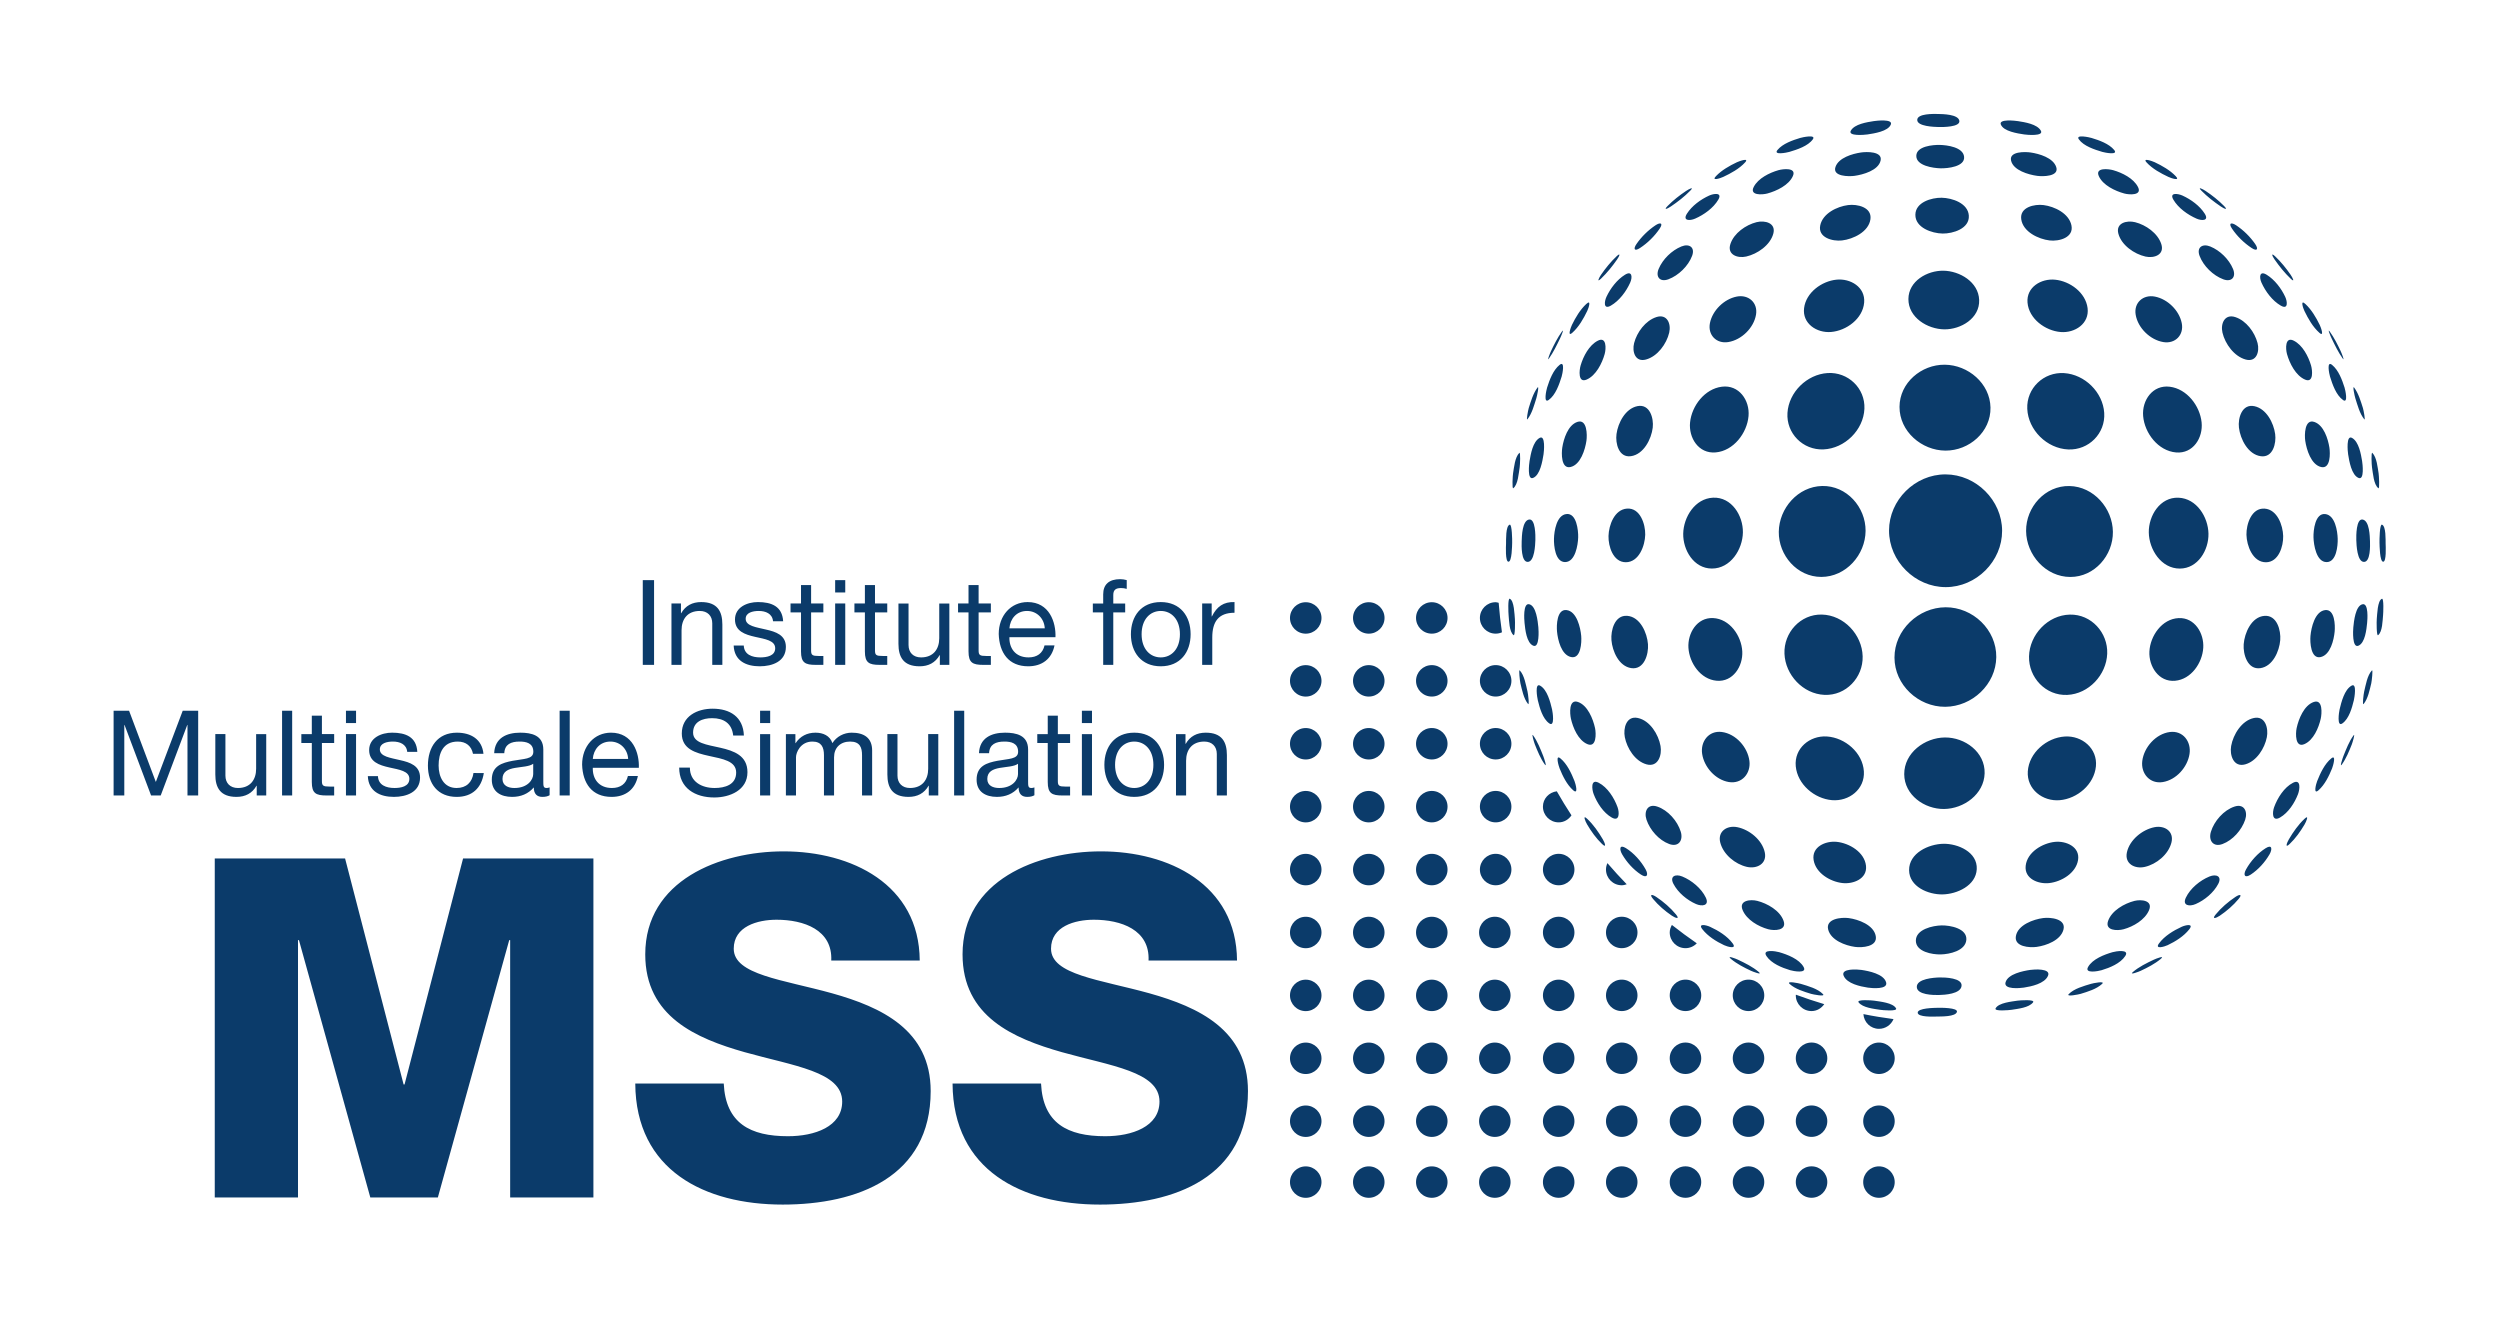 <?xml version="1.0" standalone="no"?>
<!DOCTYPE svg PUBLIC "-//W3C//DTD SVG 1.1//EN" "http://www.w3.org/Graphics/SVG/1.1/DTD/svg11.dtd">
<svg xmlns:dc="http://purl.org/dc/elements/1.1/" xmlns:cc="http://creativecommons.org/ns#" xmlns:rdf="http://www.w3.org/1999/02/22-rdf-syntax-ns#" xmlns:svg="http://www.w3.org/2000/svg" xmlns="http://www.w3.org/2000/svg" xmlns:sodipodi="http://sodipodi.sourceforge.net/DTD/sodipodi-0.dtd" xmlns:inkscape="http://www.inkscape.org/namespaces/inkscape" version="1.1" id="svg2" xml:space="preserve" width="415.747" height="219.213" viewBox="0 0 415.747 219.213" sodipodi:docname="MSS_logo.svg" inkscape:version="1.0.2-2 (e86c870879, 2021-01-15)"><defs id="defs6"/><sodipodi:namedview pagecolor="#ffffff" bordercolor="#666666" borderopacity="1" objecttolerance="10" gridtolerance="10" guidetolerance="10" inkscape:pageopacity="0" inkscape:pageshadow="2" inkscape:window-width="1600" inkscape:window-height="837" id="namedview4" showgrid="false" inkscape:zoom="0.94565127" inkscape:cx="145.25389" inkscape:cy="171.24039" inkscape:window-x="-8" inkscape:window-y="-8" inkscape:window-maximized="1" inkscape:current-layer="g10"/><g id="g10" inkscape:groupmode="layer" inkscape:label="ink_ext_XXXXXX" transform="matrix(1.333,0,0,-1.333,0,219.213)"><g id="g12" transform="scale(0.1)"><path d="m 2976.2,966.148 c -0.15,4.7 0.62,21.77 -4.49,23.79 -3.06,1.203 -3.24,-19.629 -3.16,-22.321 0.11,-3.5 0.25,-23.957 4.63,-23.898 4.12,0.051 3.12,19.211 3.02,22.429 m -8.76,87.842 c -1.29,7.58 -2.23,19.7 -7.77,25.48 -1.77,1.85 -0.93,-15.33 -0.48,-18 1.17,-6.91 2.01,-21.54 7.97,-26.05 1.77,-1.34 0.69,16.13 0.28,18.57 m -10.75,-84.81 c -0.2,6.437 -0.66,25.508 -9.07,27.16 -8.3,1.621 -8.15,-20.801 -8.01,-25.539 0.18,-5.793 0.98,-27.352 9.63,-27.301 8.16,0.059 7.61,20.398 7.45,25.68 m -8.79,166.18 c -2.69,8.52 -5.51,18.22 -10.86,25.49 -2.56,3.49 0.52,-10.54 1.31,-13.02 2.74,-8.61 5.42,-19.23 11.17,-26.38 1.76,-2.19 -0.86,11.49 -1.62,13.91 m -13.6,-37.18 c -7.55,4.2 -5.43,-17.19 -4.88,-20.53 1.34,-8.23 4.15,-25.95 13.15,-29.44 7.36,-2.85 4.83,17.83 4.27,21.18 -1.45,8.65 -4.08,24.07 -12.54,28.79 m -0.63,-309.071 c -8.9,-5.039 -12.72,-20.449 -14.91,-29.64 -0.74,-3.102 -3.74,-22.551 3.53,-17.41 8.29,5.851 11.96,19.429 14.24,28.769 0.7,2.852 4.12,22.242 -2.86,18.281 m -8.72,371.911 c -3.04,9.6 -7.51,21.75 -15.59,28.28 -7.1,5.75 -3.53,-11.42 -2.56,-14.56 3,-9.68 7.62,-23.24 16.3,-29.31 6.74,-4.71 2.7,12.89 1.85,15.59 m -2.33,36.28 c 3.07,-4.32 -1.49,7.03 -2.53,9.2 -3.9,8.25 -8.08,16.63 -13.39,24.06 -3.82,5.35 0.85,-5.63 2.07,-8.15 4.12,-8.53 8.34,-17.37 13.85,-25.11 m -28.66,41.87 c -4.51,9.26 -10.23,18.97 -17.82,26.05 -6.7,6.26 -3.04,-4.93 -1.24,-8.67 4.63,-9.61 10.58,-20.07 18.65,-27.23 6.42,-5.69 1.9,6.8 0.41,9.85 m -10.86,-50.42 c -3.36,11.28 -10.51,25.17 -21.48,30.73 -11.02,5.58 -10.32,-10.13 -8.48,-16.69 3.25,-11.56 10.83,-26.84 22.54,-31.85 10.98,-4.69 9.2,11.84 7.42,17.81 m -25.46,112.99 c -5.58,8.12 -11.95,15.98 -19.1,22.78 -5.77,5.49 -4.02,0.78 -0.89,-3.71 5.88,-8.47 12.52,-16.76 19.99,-23.89 5.86,-5.59 2.62,1.01 0,4.82 m -29.81,-0.03 c -8.98,5.56 -9.58,-2.97 -6.51,-9.83 4.91,-10.98 13.59,-22.66 24.18,-28.72 9.32,-5.31 8.2,5.08 5.39,11.08 -4.93,10.51 -13.08,21.28 -23.06,27.47 m -11.42,-85.21 c -3.49,13.49 -14.11,27.99 -27.8,32.42 -13.24,4.3 -18.58,-8.22 -15.98,-19.38 3.26,-14.02 14.57,-29.68 29.04,-33.59 13.44,-3.63 17.5,9.93 14.74,20.55 m -2.99,123.64 c -6.17,8.94 -14.5,17.12 -23.52,23.17 -6.15,4.13 -10.12,3.05 -5.42,-3.97 6.3,-9.42 15.17,-18.11 24.66,-24.31 6.87,-4.49 8.65,-1.23 4.28,5.11 m -38.82,47.4 c -6.88,7.03 -14.82,13.25 -22.99,18.72 -3.65,2.44 -10.81,6.01 -5.14,0.23 7.22,-7.36 15.61,-13.84 24.12,-19.6 4.32,-2.92 9.65,-5.12 4.01,0.65 m -51.8,12.96 c -5.72,2.62 -16.83,4.2 -11.42,-5.09 6.11,-10.48 17.98,-18.9 28.95,-23.68 6.59,-2.88 15.9,-2.83 10.18,6.2 -6.25,9.86 -17.19,17.77 -27.71,22.57 m -8.52,24.26 c -7.14,7.44 -16.91,12.97 -26.17,17.35 -2.9,1.37 -15.79,5.96 -10.17,-0.22 7.2,-7.92 17.75,-13.64 27.34,-18.13 3.56,-1.67 15.25,-5.52 9,1 m -47.09,-13.48 c -5.57,10.81 -19.62,17.65 -30.8,20.88 -5.72,1.64 -22.78,3.67 -18.12,-7.15 4.98,-11.54 20.47,-18.79 31.89,-21.91 6.29,-1.71 22.64,-2.72 17.03,8.18 m -29.63,46.08 c -6.53,7.91 -18.74,12.12 -28.25,15.02 -2.6,0.8 -20.43,4.74 -15.87,-1.68 6.02,-8.49 19.69,-12.83 29.25,-15.69 3,-0.9 20.49,-4.44 14.87,2.35 m -53.35,-93.99 c -3.1,14.89 -21.04,23.53 -34.76,25.29 -11.38,1.46 -29.94,-2.59 -27.86,-17.66 2.17,-15.71 21.46,-24.86 35.51,-26.48 11.69,-1.35 30.29,3.5 27.11,18.85 m -18.98,72.76 c -3.86,11.59 -21.19,16.57 -31.88,18.14 -6.75,1 -27.05,1.63 -24.46,-10.06 2.74,-12.33 21.92,-17.62 32.57,-19.1 6.87,-0.95 27.77,-1.01 23.77,11.02 m -19.17,45.34 c -4.62,8.25 -20.15,10.6 -28.59,11.93 -3.29,0.52 -24.05,2.93 -21.37,-4.12 3.32,-8.75 21.23,-11.28 29.2,-12.51 3.24,-0.5 24.78,-2.5 20.76,4.7 m -62.83,-345.37 c -0.59,30.03 -27.84,53.16 -57.08,53.41 -29.17,0.26 -56.3,-22.55 -56.42,-52.56 -0.11,-30.57 27.54,-54.43 57.27,-54.61 29.55,-0.18 56.83,23.34 56.23,53.76 m -14.13,134.24 c -0.86,22.37 -24.16,36.16 -44.63,36.44 -20.24,0.28 -43.47,-12.93 -43.64,-35.3 -0.17,-23.09 23.85,-37.62 44.77,-37.86 20.67,-0.24 44.38,13.75 43.5,36.72 m -12.89,105.15 c -0.99,15.56 -20.83,22.08 -33.86,22.32 -12.65,0.22 -32.64,-5.57 -32.83,-21.18 -0.2,-16.26 20.74,-23.28 33.97,-23.49 12.85,-0.2 33.75,6.13 32.72,22.35 m -5.9,73.47 c -1.23,11.98 -21.19,14.54 -30.37,14.74 -8.54,0.18 -29.02,-1.54 -29.26,-13.54 -0.26,-12.59 21.49,-15.47 30.47,-15.65 8.38,-0.16 30.45,1.9 29.16,14.45 m -5.93,44.89 c -1.44,8.12 -20.67,8.33 -26.8,8.46 -5.27,0.12 -25.46,0.62 -25.73,-7.3 -0.29,-8.29 21.45,-8.87 26.9,-8.99 4.68,-0.1 27.05,-0.18 25.63,7.83 m -85.43,-4.57 c 2.67,7.05 -18.08,4.64 -21.37,4.12 -8.45,-1.33 -23.98,-3.68 -28.59,-11.93 -4.02,-7.2 17.52,-5.2 20.75,-4.7 7.97,1.23 25.89,3.76 29.21,12.51 m -37.26,-35.01 c -10.69,-1.57 -28.02,-6.55 -31.87,-18.14 -4,-12.03 16.9,-11.97 23.76,-11.02 10.65,1.48 29.83,6.77 32.57,19.1 2.6,11.69 -17.7,11.06 -24.46,10.06 m -16.09,-65.61 c -13.73,-1.76 -31.66,-10.4 -34.76,-25.29 -3.19,-15.35 15.41,-20.2 27.11,-18.85 14.05,1.62 33.34,10.77 35.51,26.48 2.07,15.07 -16.48,19.12 -27.86,17.66 m -43.99,82.04 c 4.55,6.42 -13.27,2.48 -15.87,1.68 -9.51,-2.9 -21.73,-7.11 -28.26,-15.02 -5.61,-6.79 11.87,-3.25 14.88,-2.35 9.55,2.86 23.22,7.2 29.25,15.69 m -42.96,-38.54 c -11.18,-3.23 -25.23,-10.07 -30.79,-20.88 -5.61,-10.9 10.74,-9.89 17.02,-8.18 11.43,3.12 26.92,10.37 31.89,21.91 4.66,10.82 -12.39,8.79 -18.12,7.15 m -41.55,9.73 c 5.62,6.18 -7.26,1.59 -10.16,0.22 -9.26,-4.38 -19.03,-9.91 -26.17,-17.35 -6.26,-6.52 5.44,-2.67 9,-1 9.59,4.49 20.14,10.21 27.33,18.13 m -44.86,-41.39 c -10.51,-4.8 -21.45,-12.71 -27.7,-22.57 -5.72,-9.03 3.58,-9.08 10.18,-6.2 10.96,4.78 22.84,13.2 28.94,23.68 5.42,9.29 -5.69,7.71 -11.42,5.09 m -23.67,5.99 c 5.67,5.78 -1.48,2.21 -5.13,-0.23 -8.17,-5.47 -16.12,-11.69 -23,-18.72 -5.64,-5.77 -0.31,-3.57 4.01,-0.65 8.52,5.76 16.91,12.24 24.12,19.6 m -38,-47.15 c 4.7,7.02 0.72,8.1 -5.43,3.97 -9.02,-6.05 -17.35,-14.23 -23.51,-23.17 -4.37,-6.34 -2.6,-9.6 4.28,-5.11 9.49,6.2 18.36,14.89 24.66,24.31 m -31.93,-142.84 c -2.76,-10.62 1.3,-24.18 14.73,-20.55 14.48,3.91 25.78,19.57 29.05,33.59 2.6,11.16 -2.74,23.68 -15.99,19.38 -13.68,-4.43 -24.3,-18.93 -27.79,-32.42 m -4.92,75.38 c 3.07,6.86 2.47,15.39 -6.51,9.83 -9.98,-6.19 -18.12,-16.96 -23.05,-27.47 -2.81,-6 -3.94,-16.39 5.38,-11.08 10.6,6.06 19.28,17.74 24.18,28.72 m -16.32,28.93 c 3.12,4.49 4.88,9.2 -0.9,3.71 -7.15,-6.8 -13.51,-14.66 -19.1,-22.78 -2.62,-3.81 -5.86,-10.41 0,-4.82 7.47,7.13 14.12,15.42 20,23.89 m -23.98,-101.33 c -10.96,-5.56 -18.12,-19.45 -21.47,-30.73 -1.78,-5.97 -3.56,-22.5 7.42,-17.81 11.7,5.01 19.29,20.29 22.53,31.85 1.85,6.56 2.55,22.27 -8.48,16.69 m -13.28,37.07 c 1.81,3.74 5.47,14.93 -1.23,8.67 -7.59,-7.08 -13.32,-16.79 -17.83,-26.05 -1.48,-3.05 -6,-15.54 0.42,-9.85 8.06,7.16 14.01,17.62 18.64,27.23 m -31.9,-81.81 c 0.97,3.14 4.55,20.31 -2.56,14.56 -8.07,-6.53 -12.55,-18.68 -15.58,-28.28 -0.85,-2.7 -4.9,-20.3 1.85,-15.59 8.67,6.07 13.3,19.63 16.29,29.31 m -1.97,47.67 c 1.22,2.52 5.89,13.5 2.08,8.15 -5.31,-7.43 -9.5,-15.81 -13.4,-24.06 -1.03,-2.17 -5.59,-13.52 -2.53,-9.2 5.51,7.74 9.73,16.58 13.85,25.11 m -9.99,-462.941 c -2.19,9.191 -6.01,24.601 -14.9,29.64 -6.99,3.961 -3.57,-15.429 -2.87,-18.281 2.28,-9.34 5.96,-22.918 14.24,-28.769 7.28,-5.141 4.27,14.308 3.53,17.41 m -10.65,318.181 c 0.54,3.34 2.66,24.73 -4.88,20.53 -8.47,-4.72 -11.09,-20.14 -12.54,-28.79 -0.57,-3.35 -3.1,-24.03 4.27,-21.18 9,3.49 11.81,21.21 13.15,29.44 m -8.93,70.18 c 0.79,2.48 3.87,16.51 1.31,13.02 -5.35,-7.27 -8.18,-16.97 -10.86,-25.49 -0.76,-2.42 -3.38,-16.1 -1.63,-13.91 5.75,7.15 8.44,17.77 11.18,26.38 m -9.27,-151.49 c -8.41,-1.652 -8.87,-20.723 -9.07,-27.16 -0.17,-5.282 -0.72,-25.621 7.44,-25.68 8.66,-0.051 9.46,21.508 9.64,27.301 0.14,4.738 0.29,27.16 -8.01,25.539 m -11.58,65.13 c 0.46,2.67 1.29,19.85 -0.48,18 -5.54,-5.78 -6.48,-17.9 -7.76,-25.48 -0.42,-2.44 -1.49,-19.91 0.28,-18.57 5.95,4.51 6.79,19.14 7.96,26.05 m -9.36,-93.853 c 0.09,2.692 -0.1,23.524 -3.16,22.321 -5.11,-2.02 -4.33,-19.09 -4.48,-23.79 -0.11,-3.218 -1.11,-22.378 3.01,-22.429 4.39,-0.059 4.52,20.398 4.63,23.898 M 1865.91,854 c 2.8,0 5.44,0.617 7.85,1.668 -1.78,12.141 -3.09,24.43 -4.09,36.812 -1.26,0.25 -2.42,0.75 -3.76,0.75 -10.85,0 -19.66,-8.781 -19.66,-19.621 0,-10.832 8.81,-19.609 19.66,-19.609 m -20.7,-372.801 c 0,-10.84 8.8,-19.621 19.66,-19.621 10.86,0 19.66,8.781 19.66,19.621 0,10.84 -8.8,19.621 -19.66,19.621 -10.86,0 -19.66,-8.781 -19.66,-19.621 m -39.32,-311.41 c 0,10.832 -8.8,19.621 -19.66,19.621 -10.86,0 -19.66,-8.789 -19.66,-19.621 0,-10.84 8.8,-19.617 19.66,-19.617 10.86,0 19.66,8.777 19.66,19.617 m 0,75.961 c 0,10.84 -8.8,19.621 -19.66,19.621 -10.86,0 -19.66,-8.781 -19.66,-19.621 0,-10.828 8.8,-19.621 19.66,-19.621 10.86,0 19.66,8.793 19.66,19.621 m 0,78.488 c 0,10.832 -8.8,19.621 -19.66,19.621 -10.86,0 -19.66,-8.789 -19.66,-19.621 0,-10.84 8.8,-19.617 19.66,-19.617 10.86,0 19.66,8.777 19.66,19.617 m 0,78.481 c 0,10.84 -8.8,19.621 -19.66,19.621 -10.86,0 -19.66,-8.781 -19.66,-19.621 0,-10.828 8.8,-19.617 19.66,-19.617 10.86,0 19.66,8.789 19.66,19.617 m 0,78.48 c 0,10.84 -8.8,19.621 -19.66,19.621 -10.86,0 -19.66,-8.781 -19.66,-19.621 0,-10.84 8.8,-19.621 19.66,-19.621 10.86,0 19.66,8.781 19.66,19.621 m 0,78.492 c 0,10.829 -8.8,19.618 -19.66,19.618 -10.86,0 -19.66,-8.789 -19.66,-19.618 0,-10.839 8.8,-19.621 19.66,-19.621 10.86,0 19.66,8.782 19.66,19.621 m 0,78.481 c 0,10.828 -8.8,19.617 -19.66,19.617 -10.86,0 -19.66,-8.789 -19.66,-19.617 0,-10.844 8.8,-19.621 19.66,-19.621 10.86,0 19.66,8.777 19.66,19.621 m 0,78.476 c 0,10.84 -8.8,19.622 -19.66,19.622 -10.86,0 -19.66,-8.782 -19.66,-19.622 0,-10.839 8.8,-19.621 19.66,-19.621 10.86,0 19.66,8.782 19.66,19.621 m 0,78.481 c 0,10.84 -8.8,19.621 -19.66,19.621 -10.86,0 -19.66,-8.781 -19.66,-19.621 0,-10.828 8.8,-19.621 19.66,-19.621 10.86,0 19.66,8.793 19.66,19.621 m 0,78.48 c 0,10.84 -8.8,19.621 -19.66,19.621 -10.86,0 -19.66,-8.781 -19.66,-19.621 0,-10.832 8.8,-19.609 19.66,-19.609 10.86,0 19.66,8.777 19.66,19.609 m -78.61,-313.918 c 0,10.829 -8.8,19.618 -19.66,19.618 -10.86,0 -19.66,-8.789 -19.66,-19.618 0,-10.839 8.8,-19.632 19.66,-19.632 10.86,0 19.66,8.793 19.66,19.632 m -39.32,78.481 c 0,-10.844 8.8,-19.621 19.66,-19.621 10.86,0 19.66,8.777 19.66,19.621 0,10.828 -8.8,19.617 -19.66,19.617 -10.86,0 -19.66,-8.789 -19.66,-19.617 m 39.32,78.476 c 0,10.84 -8.8,19.622 -19.66,19.622 -10.86,0 -19.66,-8.782 -19.66,-19.622 0,-10.839 8.8,-19.621 19.66,-19.621 10.86,0 19.66,8.782 19.66,19.621 m 0,78.481 c 0,10.84 -8.8,19.621 -19.66,19.621 -10.86,0 -19.66,-8.781 -19.66,-19.621 0,-10.828 8.8,-19.621 19.66,-19.621 10.86,0 19.66,8.793 19.66,19.621 m 0,78.48 c 0,10.84 -8.8,19.621 -19.66,19.621 -10.86,0 -19.66,-8.781 -19.66,-19.621 0,-10.832 8.8,-19.609 19.66,-19.609 10.86,0 19.66,8.777 19.66,19.609 m -78.64,-703.82 c 0,10.832 -8.81,19.621 -19.66,19.621 -10.86,0 -19.66,-8.789 -19.66,-19.621 0,-10.84 8.8,-19.617 19.66,-19.617 10.85,0 19.66,8.777 19.66,19.617 m 0,75.961 c 0,10.84 -8.81,19.621 -19.66,19.621 -10.86,0 -19.66,-8.781 -19.66,-19.621 0,-10.828 8.8,-19.621 19.66,-19.621 10.85,0 19.66,8.793 19.66,19.621 m 0,78.488 c 0,10.832 -8.81,19.621 -19.66,19.621 -10.86,0 -19.66,-8.789 -19.66,-19.621 0,-10.84 8.8,-19.617 19.66,-19.617 10.85,0 19.66,8.777 19.66,19.617 m 0,78.481 c 0,10.84 -8.81,19.621 -19.66,19.621 -10.86,0 -19.66,-8.781 -19.66,-19.621 0,-10.828 8.8,-19.617 19.66,-19.617 10.85,0 19.66,8.789 19.66,19.617 m 0,78.48 c 0,10.84 -8.81,19.621 -19.66,19.621 -10.86,0 -19.66,-8.781 -19.66,-19.621 0,-10.84 8.8,-19.621 19.66,-19.621 10.85,0 19.66,8.781 19.66,19.621 m 0,78.492 c 0,10.829 -8.8,19.618 -19.66,19.618 -10.86,0 -19.66,-8.789 -19.66,-19.618 0,-10.839 8.8,-19.632 19.66,-19.632 10.86,0 19.66,8.793 19.66,19.632 m 0,78.481 c 0,10.828 -8.8,19.617 -19.66,19.617 -10.86,0 -19.66,-8.789 -19.66,-19.617 0,-10.844 8.8,-19.621 19.66,-19.621 10.86,0 19.66,8.777 19.66,19.621 m 0,78.476 c 0,10.84 -8.8,19.622 -19.66,19.622 -10.86,0 -19.66,-8.782 -19.66,-19.622 0,-10.839 8.8,-19.621 19.66,-19.621 10.86,0 19.66,8.782 19.66,19.621 m 0,78.481 c 0,10.84 -8.8,19.621 -19.66,19.621 -10.86,0 -19.66,-8.781 -19.66,-19.621 0,-10.828 8.8,-19.621 19.66,-19.621 10.86,0 19.66,8.793 19.66,19.621 m 0,78.48 c 0,10.84 -8.8,19.621 -19.66,19.621 -10.86,0 -19.66,-8.781 -19.66,-19.621 0,-10.832 8.8,-19.609 19.66,-19.609 10.86,0 19.66,8.777 19.66,19.609 M 1311.21,460.961 c 0,27.84 29.67,36.129 53.41,36.129 33.83,0 70.03,-12.442 68.25,-50.93 h 110.38 c -0.59,95.352 -85.46,136.219 -169.73,136.219 -79.52,0 -172.69,-36.129 -172.69,-128.52 0,-77.589 63.5,-104.828 124.03,-122.007 61.12,-17.18 121.66,-24.282 121.66,-61.602 0,-31.379 -34.42,-43.23 -67.66,-43.23 -46.88,0 -77.74,15.992 -80.11,65.742 h -110.39 c 0.6,-108.383 86.65,-151.032 183.98,-151.032 93.17,0 184.56,34.348 184.56,141.551 0,76.41 -61.72,104.828 -122.85,122.008 -61.71,17.18 -122.84,23.102 -122.84,55.672 m 228.91,419.117 v 13.32 c -13.65,0.442 -22.11,-5.621 -28.2,-17.91 h -0.29 v 16.129 h -11.86 v -76.558 h 12.6 v 34.058 c 0,19.41 7.42,30.961 27.75,30.961 m -60.4,-227.961 v 43.262 c 0,13.769 7.42,23.988 22.71,23.988 9.66,0 15.6,-6.066 15.6,-15.398 v -51.852 h 12.59 v 50.363 c 0,16.45 -6.22,27.981 -26.4,27.981 -10.99,0 -19.6,-4.441 -24.95,-13.902 h -0.3 v 12.121 h -11.85 v -76.563 z m 5.64,201.153 c 0,22.519 -12.9,40.128 -37.25,40.128 -24.35,0 -37.24,-17.609 -37.24,-40.128 0,-22.379 12.89,-39.993 37.24,-39.993 24.35,0 37.25,17.614 37.25,39.993 m -13.34,0 c 0,-18.532 -10.69,-28.903 -23.91,-28.903 -13.21,0 -23.9,10.371 -23.9,28.903 0,18.66 10.69,29.039 23.9,29.039 13.22,0 23.91,-10.379 23.91,-29.039 m -57.01,-122.809 c -24.35,0 -37.24,-17.613 -37.24,-40.133 0,-22.367 12.89,-39.98 37.24,-39.98 24.35,0 37.25,17.613 37.25,39.98 0,22.52 -12.9,40.133 -37.25,40.133 m 0,-11.094 c 13.22,0 23.91,-10.367 23.91,-29.039 0,-18.519 -10.69,-28.89 -23.91,-28.89 -13.21,0 -23.9,10.371 -23.9,28.89 0,18.672 10.69,29.039 23.9,29.039 m -16.48,191.524 c 2.23,0 4.9,-0.293 7.13,-1.032 v 10.942 c -2.38,0.738 -5.79,1.179 -8.17,1.179 -13.79,0 -21.2,-6.5 -21.2,-18.941 v -11.422 h -12.92 v -11.09 h 12.92 v -65.468 h 12.59 v 65.468 h 14.85 v 11.09 h -14.85 v 10.672 c 0,6.68 3.57,8.602 9.65,8.602 m -48.81,-258.774 h 12.6 v 76.563 h -12.6 z m 0,90.363 h 12.602 v 15.387 H 1349.72 Z m -24.36,-90.363 h 9.65 v 11.094 h -5.79 c -7.87,0 -9.5,1.039 -9.5,6.816 v 47.563 h 15.29 v 11.09 h -15.29 v 22.961 h -12.6 V 728.68 h -13.06 v -11.09 h 13.06 v -48.75 c 0,-14.063 5.19,-16.723 18.24,-16.723 m -66.05,197.453 h 57.44 c 0.75,18.5 -7.56,43.828 -34.72,43.828 -20.94,0 -36.06,-16.871 -36.06,-39.839 0.75,-23.411 12.31,-40.282 36.8,-40.282 17.23,0 29.39,9.172 32.8,26.063 h -12.45 c -2.23,-9.93 -9.51,-14.973 -19.9,-14.973 -16.78,0 -24.35,11.863 -23.91,25.203 m 0,11.09 c 0.89,11.707 8.76,21.649 21.98,21.649 12.47,0 21.53,-9.641 22.12,-21.649 z m 10.86,-154.031 c 0,-9.481 -11.88,-8.59 -25.84,-11.25 -13.07,-2.539 -25.96,-6.25 -25.96,-23.578 0,-15.242 11.41,-21.453 25.37,-21.453 10.69,0 20.04,3.691 27.02,11.832 0,-8.289 4.15,-11.832 10.67,-11.832 4.01,0 6.83,0.73 9.05,2.07 v 9.762 c -1.63,-0.602 -2.82,-0.742 -3.86,-0.742 -4,0 -4,2.66 -4,8.589 v 39.411 c 0,17.921 -14.98,21.023 -28.79,21.023 -17.07,0 -31.75,-6.652 -32.49,-25.613 h 12.59 c 0.6,11.261 8.47,14.519 19.16,14.519 8.02,0 17.08,-1.777 17.08,-12.738 m -0.15,-27.859 c 0,-6.961 -6.83,-17.332 -23.46,-17.332 -7.72,0 -14.85,2.96 -14.85,11.261 0,9.328 7.13,12.289 15.44,13.781 8.47,1.481 17.97,1.629 22.87,5.18 z m -67.1,79.089 h -12.602 V 652.117 h 12.602 z m 23.59,57.2 h 9.65 v 11.089 h -5.79 c -7.86,0 -9.5,1.04 -9.5,6.821 v 47.558 h 15.29 v 11.09 h -15.29 v 22.961 h -12.59 v -22.961 h -13.06 v -11.09 h 13.06 v -48.75 c 0,-14.058 5.18,-16.718 18.23,-16.718 m -54,0 h 11.85 v 76.558 h -12.6 v -43.25 c 0,-13.777 -7.42,-24 -22.72,-24 -9.65,0 -15.59,6.071 -15.59,15.41 v 51.84 h -12.59 v -50.359 c 0,-16.438 6.22,-27.981 26.4,-27.981 10.99,0 19.6,4.442 24.95,13.911 h 0.3 z M 1119.65,676.84 v 51.84 h -12.6 v -50.36 c 0,-16.441 6.23,-27.972 26.41,-27.972 10.99,0 19.6,4.429 24.95,13.902 h 0.29 v -12.133 h 11.86 v 76.563 h -12.6 v -43.25 c 0,-13.77 -7.42,-23.992 -22.72,-23.992 -9.65,0 -15.59,6.07 -15.59,15.402 m -22.41,138.219 h 9.65 v 11.089 h -5.79 c -7.87,0 -9.5,1.04 -9.5,6.821 v 47.558 h 15.29 v 11.09 h -15.29 v 22.961 H 1079 v -22.961 h -13.06 v -11.09 H 1079 v -48.75 c 0,-14.058 5.19,-16.718 18.24,-16.718 m -34.72,-84.598 c -9.8,0 -18.86,-4.883 -24.05,-13.012 -3.11,9.321 -11.71,13.012 -21.07,13.012 -10.54,0 -19.15,-4.441 -24.798,-13.012 h -0.293 v 11.231 h -11.86 v -76.563 h 12.602 v 47.703 c 0,5.778 5.488,19.547 20.489,19.547 11.29,0 14.4,-7.109 14.4,-17.027 v -50.223 h 12.6 v 47.703 c 0,11.848 7.87,19.547 20.05,19.547 12.33,0 14.85,-7.547 14.85,-17.027 v -50.223 h 12.6 v 56.141 c 0,15.84 -10.23,22.203 -25.52,22.203 m -20.62,84.598 h 12.6 v 76.558 h -12.6 z m 0,90.351 h 12.602 v 15.391 H 1041.9 Z m -24.36,-90.351 h 9.65 v 11.089 h -5.79 c -7.87,0 -9.5,1.04 -9.5,6.821 v 47.558 h 15.29 v 11.09 h -15.29 v 22.961 h -12.599 v -22.961 h -13.063 v -11.09 h 13.063 v -48.75 c 0,-14.058 5.189,-16.718 18.239,-16.718 m -87.27,57.468 c 0,7.703 8.761,9.782 16.332,9.782 8.32,0 16.929,-3.11 17.82,-12.891 h 12.598 c -1.04,18.652 -14.532,23.98 -31.461,23.98 -13.36,0 -28.629,-6.359 -28.629,-21.757 0,-14.661 12.601,-18.813 25.07,-21.621 12.621,-2.84 25.102,-4.469 25.102,-14.243 0,-9.629 -10.704,-11.41 -18.571,-11.41 -10.39,0 -20.191,3.563 -20.64,14.813 h -12.59 c 0.738,-18.95 15.269,-25.903 32.488,-25.903 15.59,0 32.641,5.922 32.641,24.133 0,14.809 -12.45,18.957 -25.071,21.77 -11.73,2.828 -25.089,4.308 -25.089,13.347 m -41.692,-57.468 h 12.602 v 50.359 c 0,16.441 -6.231,27.98 -26.41,27.98 -10.989,0 -19.598,-4.437 -24.95,-13.91 h -0.289 v 12.129 h -11.859 v -76.558 h 12.598 v 43.25 c 0,13.781 7.421,24 22.718,24 9.653,0 15.59,-6.079 15.59,-15.411 z m -86.68,0 H 815.98 V 920.801 H 801.898 Z M 739.551,686.641 h 57.437 c 0.742,18.5 -7.558,43.82 -34.718,43.82 -20.942,0 -36.059,-16.871 -36.059,-39.832 0.738,-23.41 12.301,-40.281 36.801,-40.281 17.218,0 29.379,9.16 32.789,26.062 h -12.449 c -2.231,-9.93 -9.5,-14.972 -19.903,-14.972 -16.777,0 -24.347,11.851 -23.898,25.203 m 0,11.089 c 0.89,11.708 8.758,21.637 21.969,21.637 12.48,0 21.531,-9.637 22.128,-21.637 z M 698.16,652.117 h 12.602 V 757.859 H 698.16 Z m -21.539,-1.769 c 4.008,0 6.828,0.73 9.051,2.07 v 9.762 c -1.633,-0.602 -2.82,-0.742 -3.863,-0.742 -4,0 -4,2.66 -4,8.589 v 39.411 c 0,17.921 -14.981,21.023 -28.789,21.023 -17.071,0 -31.75,-6.652 -32.489,-25.613 h 12.59 c 0.598,11.261 8.469,14.519 19.16,14.519 8.02,0 17.078,-1.777 17.078,-12.738 0,-9.481 -11.879,-8.59 -25.839,-11.25 -13.071,-2.539 -25.961,-6.25 -25.961,-23.578 0,-15.242 11.41,-21.453 25.371,-21.453 10.691,0 20.039,3.691 27.019,11.832 0,-8.289 4.153,-11.832 10.672,-11.832 m -11.41,28.422 c 0,-6.961 -6.832,-17.332 -23.461,-17.332 -7.719,0 -14.852,2.96 -14.852,11.261 0,9.328 7.133,12.289 15.442,13.781 8.469,1.481 17.969,1.629 22.871,5.18 z m -118.012,10.668 c 0,15.562 5.641,29.929 23.891,29.929 10.39,0 17.07,-5.629 19,-15.258 h 13.058 c -1.777,18.219 -15.726,26.352 -33.097,26.352 -24.332,0 -36.192,-18.051 -36.192,-41.023 0,-22.821 12.45,-39.09 35.903,-39.09 19.289,0 31.019,11.09 33.84,29.761 H 590.68 c -1.629,-11.558 -8.899,-18.671 -21.071,-18.671 -16.031,0 -22.41,13.921 -22.41,28 m -73.32,20.152 c 0,7.711 8.762,9.777 16.332,9.777 8.32,0 16.93,-3.109 17.82,-12.887 h 12.598 c -1.039,18.661 -14.527,23.981 -31.457,23.981 -13.363,0 -28.633,-6.363 -28.633,-21.75 0,-14.672 12.59,-18.82 25.07,-21.633 12.621,-2.828 25.09,-4.461 25.09,-14.238 0,-9.629 -10.687,-11.402 -18.558,-11.402 -10.391,0 -20.192,3.55 -20.641,14.812 h -12.602 c 0.743,-18.949 15.274,-25.902 32.5,-25.902 15.59,0 32.641,5.91 32.641,24.121 0,14.808 -12.449,18.961 -25.07,21.769 -11.731,2.84 -25.09,4.321 -25.09,13.352 m -42.277,-57.473 h 12.597 v 76.563 h -12.597 z m 0,90.363 h 12.598 v 15.387 H 431.602 Z m 71.918,-450.902 -73,281.91 H 267.922 V 150.621 H 371.77 v 321 h 1.191 l 89.019,-321 h 84.27 l 89.02,321 h 1.179 v -321 h 103.86 v 422.867 h -162.61 l -73,-281.91 z m -96.282,360.539 h 9.653 v 11.094 h -5.789 c -7.872,0 -9.5,1.039 -9.5,6.816 v 47.563 h 15.289 v 11.09 h -15.289 v 22.961 H 389 V 728.68 H 375.941 V 717.59 H 389 v -48.75 c 0,-14.063 5.191,-16.723 18.238,-16.723 m -55.34,0 H 364.5 v 105.742 h -12.602 z m -31.617,0 h 11.86 v 76.563 h -12.602 v -43.25 c 0,-13.77 -7.418,-23.992 -22.719,-23.992 -9.648,0 -15.59,6.07 -15.59,15.402 v 51.84 h -12.601 v -50.36 c 0,-16.441 6.23,-27.972 26.41,-27.972 10.992,0 19.602,4.429 24.949,13.902 h 0.293 z m -86.383,0 h 13.34 V 757.859 H 227.961 L 194.41,668.988 161.012,757.859 H 141.73 V 652.117 h 13.34 v 87.973 h 0.301 l 33.109,-87.973 h 12.02 l 33.109,87.992 h 0.289 z M 864.66,730.48 c 0,13.778 11.879,18.071 23.762,18.071 14.547,0 24.648,-6.524 26.277,-21.621 h 13.34 c -0.891,23.25 -17.348,33.449 -39.019,33.449 -19.309,0 -38.442,-9.461 -38.442,-30.941 0,-19.399 17.051,-24.29 33.981,-27.989 16.929,-3.719 33.851,-6.238 33.851,-20.761 0,-15.258 -14.101,-19.25 -26.871,-19.25 -16.039,0 -30.879,7.703 -30.879,25.472 h -13.34 c 0,-25.769 20.02,-37.301 43.77,-37.301 19.308,0 41.398,9.02 41.398,31.532 0,20.726 -16.898,26.66 -33.816,30.507 -17.082,3.872 -34.012,5.801 -34.012,18.832 m 83.578,12 h 12.602 v 15.387 h -12.602 z m 12.602,-13.8 H 948.238 V 652.117 H 960.84 Z M 902.91,292.762 H 792.531 C 793.121,184.379 879.172,141.73 976.5,141.73 c 93.18,0 184.57,34.348 184.57,141.551 0,76.41 -61.72,104.828 -122.85,122.008 -61.72,17.18 -122.841,23.102 -122.841,55.672 0,27.84 29.672,36.129 53.41,36.129 33.821,0 70.031,-12.442 68.251,-50.93 h 110.38 c -0.59,95.352 -85.46,136.219 -169.729,136.219 -79.519,0 -172.703,-36.129 -172.703,-128.52 0,-77.589 63.5,-104.828 124.043,-122.007 61.117,-17.18 121.649,-24.282 121.649,-61.602 0,-31.379 -34.42,-43.23 -67.649,-43.23 -46.883,0 -77.742,15.992 -80.121,65.742 m 785.05,188.437 c 0,-10.84 8.8,-19.621 19.66,-19.621 10.86,0 19.66,8.781 19.66,19.621 0,10.84 -8.8,19.621 -19.66,19.621 -10.86,0 -19.66,-8.781 -19.66,-19.621 m 0,-78.48 c 0,-10.828 8.8,-19.617 19.66,-19.617 10.86,0 19.66,8.789 19.66,19.617 0,10.84 -8.8,19.621 -19.66,19.621 -10.86,0 -19.66,-8.781 -19.66,-19.621 m 0,-78.481 c 0,-10.84 8.8,-19.617 19.66,-19.617 10.86,0 19.66,8.777 19.66,19.617 0,10.832 -8.8,19.621 -19.66,19.621 -10.86,0 -19.66,-8.789 -19.66,-19.621 m 0,-78.488 c 0,-10.828 8.8,-19.621 19.66,-19.621 10.86,0 19.66,8.793 19.66,19.621 0,10.84 -8.8,19.621 -19.66,19.621 -10.86,0 -19.66,-8.781 -19.66,-19.621 m 0,-75.961 c 0,-10.84 8.8,-19.617 19.66,-19.617 10.86,0 19.66,8.777 19.66,19.617 0,10.832 -8.8,19.621 -19.66,19.621 -10.86,0 -19.66,-8.789 -19.66,-19.621 m 157.25,232.93 c 0,-10.828 8.8,-19.617 19.66,-19.617 10.86,0 19.66,8.789 19.66,19.617 0,10.84 -8.8,19.621 -19.66,19.621 -10.86,0 -19.66,-8.781 -19.66,-19.621 m 0,-78.481 c 0,-10.84 8.8,-19.617 19.66,-19.617 10.86,0 19.66,8.777 19.66,19.617 0,10.832 -8.8,19.621 -19.66,19.621 -10.86,0 -19.66,-8.789 -19.66,-19.621 m 0,-78.488 c 0,-10.828 8.8,-19.621 19.66,-19.621 10.86,0 19.66,8.793 19.66,19.621 0,10.84 -8.8,19.621 -19.66,19.621 -10.86,0 -19.66,-8.781 -19.66,-19.621 m 0,-75.961 c 0,-10.84 8.8,-19.617 19.66,-19.617 10.86,0 19.66,8.777 19.66,19.617 0,10.832 -8.8,19.621 -19.66,19.621 -10.86,0 -19.66,-8.789 -19.66,-19.621 m 40.37,389.902 c 0,10.829 -8.81,19.618 -19.66,19.618 -10.86,0 -19.67,-8.789 -19.67,-19.618 0,-10.839 8.81,-19.621 19.67,-19.621 10.85,0 19.66,8.782 19.66,19.621 m -39.33,235.438 c 0,-10.828 8.81,-19.621 19.67,-19.621 10.85,0 19.66,8.793 19.66,19.621 0,10.84 -8.81,19.629 -19.66,19.629 -10.86,0 -19.67,-8.789 -19.67,-19.629 m 19.66,-137.34 c -10.85,0 -19.66,-8.789 -19.66,-19.617 0,-10.844 8.81,-19.621 19.66,-19.621 10.86,0 19.67,8.777 19.67,19.621 0,10.828 -8.81,19.617 -19.67,19.617 m -19.66,58.859 c 0,-10.839 8.81,-19.621 19.67,-19.621 10.85,0 19.66,8.782 19.66,19.621 0,10.84 -8.81,19.622 -19.66,19.622 -10.86,0 -19.67,-8.782 -19.67,-19.622 m 35.81,160.36 c 0.67,-6.457 0.68,-20.59 6.22,-24.899 2.04,-1.589 1.91,17.551 1.64,20.149 -0.55,5.301 -0.82,22.93 -6.39,25.269 -2.66,1.114 -1.73,-18.078 -1.47,-20.519 m 14.74,-84.981 c 2.03,-8.277 4.03,-18.879 9.46,-25.679 2.02,-2.528 0.05,12.769 -0.6,15.382 -2.01,8.129 -3.81,20.18 -9.71,26.45 -1.5,1.59 0.23,-13.621 0.85,-16.153 m 5.17,75.203 c 0.79,-7.73 2.42,-24.902 10.94,-28.3 7.87,-3.141 6.65,19.218 6.27,23.05 -0.72,7.129 -2.6,26.86 -11.53,28.719 -7.75,1.621 -6.11,-19.359 -5.68,-23.469 m 10.65,-140.101 c -2.42,3.289 1.34,-9.149 2.23,-11.371 3.37,-8.469 6.99,-17.418 12.29,-24.879 3.29,-4.629 -0.86,7.941 -1.84,10.371 -3.51,8.711 -7.09,18.25 -12.68,25.879 m 12.27,-88.957 c 0,-10.844 8.81,-19.621 19.66,-19.621 6.75,0 12.42,3.609 15.96,8.777 -6.4,9.793 -12.5,19.789 -18.31,29.981 -9.69,-1.2 -17.31,-9.141 -17.31,-19.137 m 0.01,-78.481 c 0,-10.839 8.8,-19.632 19.65,-19.632 10.86,0 19.67,8.793 19.67,19.632 0,10.829 -8.81,19.618 -19.67,19.618 -10.85,0 -19.65,-8.789 -19.65,-19.618 m 0,-78.492 c 0,-10.84 8.8,-19.621 19.65,-19.621 10.86,0 19.67,8.781 19.67,19.621 0,10.84 -8.81,19.621 -19.67,19.621 -10.85,0 -19.65,-8.781 -19.65,-19.621 m 0,-78.48 c 0,-10.828 8.8,-19.617 19.65,-19.617 10.86,0 19.67,8.789 19.67,19.617 0,10.84 -8.81,19.621 -19.67,19.621 -10.85,0 -19.65,-8.781 -19.65,-19.621 m 0,-78.481 c 0,-10.84 8.8,-19.617 19.65,-19.617 10.86,0 19.67,8.777 19.67,19.617 0,10.832 -8.81,19.621 -19.67,19.621 -10.85,0 -19.65,-8.789 -19.65,-19.621 m 0,-78.488 c 0,-10.828 8.8,-19.621 19.65,-19.621 10.86,0 19.67,8.793 19.67,19.621 0,10.84 -8.81,19.621 -19.67,19.621 -10.85,0 -19.65,-8.781 -19.65,-19.621 m 0,-75.961 c 0,-10.84 8.8,-19.617 19.65,-19.617 10.86,0 19.67,8.777 19.67,19.617 0,10.832 -8.81,19.621 -19.67,19.621 -10.85,0 -19.65,-8.789 -19.65,-19.621 m 37.67,488.871 c 6.92,-6.172 3.08,7.949 1.73,11.36 -3.9,9.808 -9.3,21.578 -17.66,28.398 -6.56,5.34 -2.09,-9.699 -0.96,-12.488 3.86,-9.551 9.08,-20.321 16.89,-27.27 m -13.54,427.47 c -1.09,-6.94 -1.61,-26.98 10.32,-24.25 12.55,2.87 18.22,21.83 19.82,32.75 1.04,7.09 0.96,27.61 -11.3,23.51 -11.8,-3.94 -17.14,-21.1 -18.84,-32.01 m -6.56,-229.54 c 0.99,-10.36 5.26,-28.91 17.33,-31.75 12.6,-2.973 13.54,18.668 12.85,26.328 -0.92,10.262 -5.5,30.672 -18.28,32.23 -12.17,1.493 -12.63,-19.121 -11.9,-26.808 m -3.8,115.879 c -0.25,-8.649 1.51,-29.149 13.79,-29.192 12.89,-0.047 16.15,21.524 16.41,30.871 0.23,8.52 -1.9,30.522 -14.73,29.052 -12.24,-1.41 -15.2,-21.22 -15.47,-30.731 m 21.16,-224.629 c 2.58,-11.262 8.98,-26.692 20.36,-31.621 11.7,-5.071 11.15,13.281 9.71,19.961 -2.46,11.41 -9.23,28.449 -21.38,32.59 -11.51,3.918 -10.13,-14.641 -8.69,-20.93 m 20.16,-131.852 c 5.14,-8.718 11.28,-17.379 18.62,-24.386 6.3,-6.024 3.4,1.707 0.94,5.867 -5.36,9.09 -11.75,18.312 -19.49,25.551 -6.19,5.8 -2.1,-3.59 -0.07,-7.032 m 8.18,37.801 c 4.22,-10.988 12.02,-23.168 22.46,-29.168 10.05,-5.781 9.75,6.301 7.32,12.957 -4.14,11.402 -12.43,24.711 -23.55,30.402 -10.19,5.219 -8.48,-8.312 -6.23,-14.191 m 17.16,-86.098 c -1.11,-2.461 -1.79,-5.132 -1.79,-8 0,-10.839 8.8,-19.632 19.66,-19.632 2.2,0 4.24,0.589 6.21,1.261 -8.3,8.532 -16.32,17.328 -24.08,26.371 m -1.79,-86.492 c 0,-10.84 8.8,-19.621 19.66,-19.621 10.85,0 19.66,8.781 19.66,19.621 0,10.84 -8.81,19.621 -19.66,19.621 -10.86,0 -19.66,-8.781 -19.66,-19.621 m 0,-78.48 c 0,-10.828 8.8,-19.617 19.66,-19.617 10.85,0 19.66,8.789 19.66,19.617 0,10.84 -8.81,19.621 -19.66,19.621 -10.86,0 -19.66,-8.781 -19.66,-19.621 m 0,-78.481 c 0,-10.84 8.8,-19.617 19.66,-19.617 10.85,0 19.66,8.777 19.66,19.617 0,10.832 -8.81,19.621 -19.66,19.621 -10.86,0 -19.66,-8.789 -19.66,-19.621 m 0,-78.488 c 0,-10.828 8.8,-19.621 19.66,-19.621 10.85,0 19.66,8.793 19.66,19.621 0,10.84 -8.81,19.621 -19.66,19.621 -10.86,0 -19.66,-8.781 -19.66,-19.621 m 0,-75.961 c 0,-10.84 8.8,-19.617 19.66,-19.617 10.85,0 19.66,8.777 19.66,19.617 0,10.832 -8.81,19.621 -19.66,19.621 -10.86,0 -19.66,-8.789 -19.66,-19.621 m 43.59,383.621 c 7.54,-4.941 9.75,-0.519 5.83,6.539 -5.7,10.242 -14.59,20.242 -24.58,26.461 -8.11,5.051 -8.28,-1.531 -4.68,-7.75 5.64,-9.75 13.97,-19.058 23.43,-25.25 m 15.21,-30.48 c 6.61,-7.942 14.79,-14.989 23.34,-20.782 4.66,-3.148 10.57,-5.027 5.18,1.512 -6.86,8.352 -15.53,15.77 -24.48,21.789 -5.43,3.653 -9.22,3.68 -4.04,-2.519 m 20.71,-198.692 c 0,-10.84 8.8,-19.617 19.65,-19.617 10.86,0 19.67,8.777 19.67,19.617 0,10.832 -8.81,19.621 -19.67,19.621 -10.85,0 -19.65,-8.789 -19.65,-19.621 m 0,-78.488 c 0,-10.828 8.8,-19.621 19.66,-19.621 10.85,0 19.66,8.793 19.66,19.621 0,10.84 -8.81,19.629 -19.66,19.629 -10.86,0 -19.66,-8.789 -19.66,-19.629 m 0,-75.961 c 0,-10.84 8.8,-19.617 19.66,-19.617 10.85,0 19.66,8.777 19.66,19.617 0,10.832 -8.81,19.621 -19.66,19.621 -10.86,0 -19.66,-8.789 -19.66,-19.621 m 40.85,315.262 c 6.78,-8.59 17.17,-15.121 26.98,-19.723 3.93,-1.84 16.44,-5.59 10.67,2.25 -6.72,9.141 -18,16.012 -28.18,20.672 -4.73,2.172 -15.7,4.691 -9.47,-3.199 m 35.47,-36.832 c 7.4,-6.18 16.42,-10.809 25.11,-14.879 2.34,-1.102 14.69,-5.789 9.75,-1.539 -7.59,6.519 -17.22,11.219 -26.22,15.469 -2.8,1.332 -14.46,5.808 -8.64,0.949 m 2.32,-45.5 c 0,-10.828 8.8,-19.617 19.66,-19.617 10.85,0 19.66,8.789 19.66,19.617 0,10.84 -8.81,19.621 -19.66,19.621 -10.86,0 -19.66,-8.781 -19.66,-19.621 m 0,-78.481 c 0,-10.84 8.8,-19.617 19.66,-19.617 10.85,0 19.66,8.777 19.66,19.617 0,10.832 -8.81,19.621 -19.66,19.621 -10.86,0 -19.66,-8.789 -19.66,-19.621 m 0,-78.488 c 0,-10.828 8.8,-19.621 19.66,-19.621 10.85,0 19.66,8.793 19.66,19.621 0,10.84 -8.81,19.621 -19.66,19.621 -10.86,0 -19.66,-8.781 -19.66,-19.621 m 0,-75.961 c 0,-10.84 8.8,-19.617 19.66,-19.617 10.85,0 19.66,8.777 19.66,19.617 0,10.832 -8.81,19.621 -19.66,19.621 -10.86,0 -19.66,-8.789 -19.66,-19.621 m 42.03,281.981 c 6.09,-9.258 19.3,-14.59 29.51,-17.641 3.72,-1.117 21.71,-4.731 16.85,3.98 -5.52,9.922 -20.22,15.512 -30.55,18.493 -4.21,1.218 -21.69,4.097 -15.81,-4.832 m 28.89,-34.782 c 6.98,-6.418 17.85,-9.648 26.75,-12.379 2.21,-0.679 18.35,-3.98 14.9,-0.379 -6.63,6.93 -18.76,10.122 -27.69,12.84 -2.45,0.758 -18.54,4.129 -13.96,-0.082 m 7.88,-13.457 c -0.01,-0.293 -0.16,-0.519 -0.16,-0.812 0,-10.828 8.8,-19.617 19.66,-19.617 6.69,0 12.3,3.546 15.85,8.636 -11.95,3.571 -23.74,7.473 -35.35,11.793 m -0.16,-79.293 c 0,-10.84 8.8,-19.617 19.66,-19.617 10.86,0 19.66,8.777 19.66,19.617 0,10.832 -8.8,19.621 -19.66,19.621 -10.86,0 -19.66,-8.789 -19.66,-19.621 m 0,-78.488 c 0,-10.828 8.8,-19.621 19.66,-19.621 10.86,0 19.66,8.793 19.66,19.621 0,10.84 -8.8,19.621 -19.66,19.621 -10.86,0 -19.66,-8.781 -19.66,-19.621 m 0,-75.961 c 0,-10.84 8.8,-19.617 19.66,-19.617 10.86,0 19.66,8.777 19.66,19.617 0,10.832 -8.8,19.621 -19.66,19.621 -10.86,0 -19.66,-8.789 -19.66,-19.621 m 87.59,394.582 c -1.88,17.07 -20.93,28.277 -36.61,29.867 -13.88,1.391 -31.47,-6.238 -28.73,-22.777 2.71,-16.262 20.62,-26.871 35.84,-28.633 13.55,-1.578 31.29,5.223 29.5,21.543 m -87.63,124.109 c 2.16,-22.5 23.2,-40.402 45.19,-42.242 21.25,-1.789 41.21,13.629 39.79,35.91 -1.47,23.321 -23.43,42.051 -46.13,43.532 -21.5,1.39 -40.99,-14.852 -38.85,-37.2 m -14.09,140.481 c 1.05,-26.441 23.05,-50.191 49.89,-51.383 26.87,-1.187 48.34,21.711 47.65,48.102 -0.7,27.05 -23.43,51.461 -50.93,52.09 -26.77,0.609 -47.64,-22.59 -46.61,-48.809 m -33.98,-308.359 c -8.44,2.136 -23.31,0.687 -18.22,-11.5 5.06,-12.161 19.59,-20.524 31.76,-23.864 7.86,-2.148 23.61,-1.879 19.36,10.352 -4.49,12.941 -20.35,21.82 -32.9,25.012 m -33.47,819.458 c -4.37,-13.3 8.81,-18.11 19.73,-15.63 13.93,3.17 29.88,14.1 33.79,28.49 3.65,13.44 -10.51,17 -20.89,14.38 -13.42,-3.38 -28.17,-13.65 -32.63,-27.24 m -25.52,-98.58 c -2.97,-14.77 8,-26.2 22.93,-23.74 16.49,2.7 31.81,17.66 34.55,34.17 2.5,15.03 -9.45,25.46 -24.1,22.56 -15.78,-3.12 -30.19,-17.21 -33.38,-32.99 m -24.79,-123.82 c -2.01,-19.33 10.62,-39.43 31.87,-37.6 22.34,1.91 39.25,24.12 41.06,45.36 1.68,19.67 -11.91,39.33 -33.28,36.62 -21.43,-2.71 -37.51,-23.82 -39.65,-44.38 m -27.1,178.38 c 12.69,4.7 24.84,16.55 29.61,29.22 4,10.62 -3.53,15.73 -13.35,11.73 -12.06,-4.91 -23.34,-15.93 -28.35,-27.95 -4.17,-10.02 1.64,-16.86 12.09,-13 m 25.05,-459.77 c 1.19,-18.903 15.07,-39.282 35.21,-41.059 20.4,-1.801 32.92,18.109 31.96,36.547 -1.01,19.43 -15.58,40.703 -36.48,41.652 -20.11,0.918 -31.84,-19.031 -30.69,-37.14 m -6.51,142.449 c -0.39,-20.449 13.16,-43.508 35.75,-43.539 23.31,-0.032 38.38,23.859 38.71,45.078 0.33,20.862 -14.01,44.312 -37.16,43.332 -22.59,-0.97 -36.9,-24.141 -37.3,-44.871 m 46.27,-385.61 c 3.88,-14.718 18.6,-26.769 33.13,-30.097 12.5,-2.864 25.46,3.91 22.35,18.168 -3.37,15.5 -19.14,28.32 -34.3,31.351 -12.94,2.59 -24.89,-5.371 -21.18,-19.422 m 10.62,75.739 c 16.25,-2.707 27.67,10.691 25.7,26.332 -2.17,17.14 -16.92,33.84 -34.44,36.109 -16.35,2.109 -26.88,-12.019 -24.52,-27.391 2.53,-16.468 16.5,-32.257 33.26,-35.05 m -69.08,-127.059 c 5.71,-10.937 16.93,-20.23 28.14,-25.129 7.64,-3.351 17.04,-2.09 12.24,8 -5.51,11.59 -17.66,21.539 -29.4,26.352 -8.44,3.449 -16,0.398 -10.98,-9.223 m -4.64,-139.07 c 0,-10.828 8.8,-19.617 19.66,-19.617 10.85,0 19.66,8.789 19.66,19.617 0,10.84 -8.81,19.621 -19.66,19.621 -10.86,0 -19.66,-8.781 -19.66,-19.621 m 0,78.48 c 0,-10.828 8.8,-19.621 19.66,-19.621 5.56,0 10.54,2.363 14.11,6.07 -10.63,7.282 -20.96,14.961 -31.06,22.922 -1.57,-2.82 -2.71,-5.91 -2.71,-9.371 m -15.72,157.09 c -11.99,3.922 -16.7,-6.23 -13.23,-16.508 4.32,-12.82 15.41,-25.453 28.24,-30.23 11.57,-4.313 17.81,4.359 14.5,15.25 -4.08,13.418 -15.96,27.051 -29.51,31.488 m 4.25,75.59 c -2.54,14.281 -13.12,31.648 -28.33,34.891 -14.42,3.078 -18.39,-13 -16.21,-24.012 2.74,-13.82 12.72,-29.918 27.1,-33.86 14.44,-3.949 19.48,11.532 17.44,22.981 m -54.92,389.101 c -1.56,-11.59 2.8,-29.78 18.01,-27.62 15.88,2.26 25.47,21.31 27.19,35.58 1.43,11.93 -3.76,30.07 -19.22,26.83 -15.05,-3.15 -24.1,-20.87 -25.98,-34.79 m -6.31,-257.132 c 1.13,-13.75 9.24,-32.629 24.74,-34.899 16.07,-2.359 21.76,17.399 20.84,29.821 -1.03,14.031 -9.64,34.191 -25.93,35.418 -15.64,1.191 -20.65,-18.18 -19.65,-30.34 m -3.67,129.953 c -0.32,-12.821 5.68,-32.711 21.53,-32.75 16.5,-0.031 23.98,20.769 24.28,34.328 0.29,13.039 -6.26,33.761 -22.71,32.591 -15.79,-1.12 -22.77,-20.829 -23.1,-34.169 m 320.72,6.34 c 0.23,29.649 -23.62,56.679 -54.15,56.029 -30.2,-0.65 -53.78,-27.76 -54.13,-57.15 -0.35,-29.321 22.82,-56.27 53,-56.29 30.75,-0.023 55.04,27.52 55.28,57.411 m -43.11,248.159 c 19.16,1.58 39.64,16.5 41.33,36.72 1.62,19.26 -17.06,30.3 -34.46,28.56 -18.56,-1.85 -38.03,-16.03 -40.47,-35.42 -2.46,-19.41 15.88,-31.33 33.6,-29.86 m 41.65,-95.76 c 1.09,25.62 -20.45,46.14 -45.96,44.52 -25.82,-1.64 -48.37,-23.82 -50.04,-49.64 -1.66,-25.58 19.31,-46.71 44.91,-45.61 26.57,1.14 49.95,24.15 51.09,50.73 M 2280.8,484.641 c 3.51,-13.18 21.25,-19.75 33.3,-21.43 8.87,-1.242 28.4,0.039 26.02,13.449 -2.48,13.981 -21.83,20.949 -34.02,22.52 -9.09,1.172 -28.96,-0.801 -25.3,-14.539 m 19.3,-57.571 c 4.24,-9.781 20.79,-13.23 30.15,-14.672 4.67,-0.718 25.51,-2.726 22.77,6.661 -3.03,10.402 -21.72,14.082 -30.81,15.429 -4.65,0.692 -26.3,2.262 -22.11,-7.418 m 18.63,-33.109 c 5.13,-6.652 19.06,-8 26.8,-9.242 2.45,-0.391 22.1,-2.309 19.91,1.801 -3.75,7.039 -20.3,8.468 -27.37,9.601 -2.52,0.391 -22.47,1.91 -19.34,-2.16 m 25.37,-32.981 c 8.2,0 15.2,5.02 18.15,12.141 -12.64,1.719 -25.19,3.707 -37.56,6.238 0.68,-10.23 8.99,-18.379 19.41,-18.379 m -19.66,-36.742 c 0,-10.84 8.8,-19.617 19.66,-19.617 10.86,0 19.66,8.777 19.66,19.617 0,10.832 -8.8,19.621 -19.66,19.621 -10.86,0 -19.66,-8.789 -19.66,-19.621 m 0,-78.488 c 0,-10.828 8.8,-19.621 19.66,-19.621 10.86,0 19.66,8.793 19.66,19.621 0,10.84 -8.8,19.629 -19.66,19.629 -10.86,0 -19.66,-8.789 -19.66,-19.629 m 0,-75.961 c 0,-10.84 8.8,-19.617 19.66,-19.617 10.86,0 19.66,8.777 19.66,19.617 0,10.832 -8.8,19.621 -19.66,19.621 -10.86,0 -19.66,-8.789 -19.66,-19.621 m 51.19,508.852 c 0.15,-26.024 25.24,-43.672 49.71,-43.391 24.61,0.289 49.83,18.398 50.59,44.438 0.77,26.55 -24.64,45.011 -49.55,44.781 -25.13,-0.231 -50.9,-19.141 -50.75,-45.828 m 6.06,-119.75 c 0.21,-20.641 23.95,-30.5 41.64,-30.211 18.03,0.289 41.74,10.879 42.78,31.492 1.08,21.328 -23.45,31.93 -41.49,31.668 -18.41,-0.262 -43.14,-11.551 -42.93,-32.949 m 8.44,-88.11 c 0.22,-13.761 20.54,-17.191 30.95,-16.98 10.92,0.211 30.91,4.449 32.03,18.179 1.18,14.372 -20.4,18.219 -30.84,18.032 -10.93,-0.203 -32.37,-4.821 -32.14,-19.231 m 1.18,-57.609 c 0.26,-9.863 20.71,-10.152 27.36,-10 7.41,0.156 27.11,1.269 28.46,11.187 1.39,10.243 -21.01,10.852 -27.26,10.719 -6.97,-0.148 -28.84,-1.539 -28.56,-11.906 m 1.13,-32.113 c 0.28,-5.758 19.9,-4.848 23.96,-4.758 5.02,0.121 23.42,-0.352 24.98,5.859 1.33,5.32 -20.51,5.141 -23.87,5.059 -4.09,-0.09 -25.36,-0.25 -25.07,-6.16 m -28.98,443.019 c 0.08,-33.98 29.63,-61.551 63.3,-61.34 33.67,0.211 63.29,27.973 63.69,61.942 0.42,34.23 -29.17,62.308 -63.09,62.211 -34.07,-0.114 -63.98,-28.434 -63.9,-62.813 m -6.8,158.52 c -0.02,-38.207 32.48,-70.578 70.75,-70.571 38.16,0 70.45,32.262 70.32,70.371 -0.14,38.012 -32.46,70.152 -70.53,70.272 -38.13,0.11 -70.51,-32 -70.54,-70.072 m 160.32,-586.477 c -7.07,-1.133 -23.63,-2.562 -27.37,-9.601 -2.19,-4.11 17.45,-2.192 19.9,-1.801 7.75,1.242 21.67,2.59 26.81,9.242 3.13,4.07 -16.83,2.551 -19.34,2.16 m 7.81,16.277 c 9.37,1.442 25.91,4.891 30.16,14.672 4.19,9.68 -17.47,8.11 -22.12,7.418 -9.09,-1.347 -27.77,-5.027 -30.8,-15.429 -2.74,-9.387 18.09,-7.379 22.76,-6.661 m 16.15,50.813 c 12.06,1.68 29.79,8.25 33.3,21.43 3.66,13.738 -16.2,15.711 -25.3,14.539 -12.19,-1.571 -31.54,-8.539 -34.02,-22.52 -2.37,-13.41 17.16,-14.691 26.02,-13.449 m 15.68,79.617 c 15.23,1.762 33.14,12.371 35.85,28.633 2.74,16.539 -14.85,24.168 -28.73,22.777 -15.68,-1.59 -34.73,-12.797 -36.61,-29.867 -1.8,-16.32 15.95,-23.121 29.49,-21.543 m 24.17,-138.598 c -3.45,-3.601 12.68,-0.3 14.89,0.379 8.9,2.731 19.78,5.961 26.75,12.379 4.59,4.211 -11.5,0.84 -13.96,0.082 -8.93,-2.718 -21.05,-5.91 -27.68,-12.84 m 41.03,29.899 c 10.2,3.051 23.41,8.383 29.51,17.641 5.87,8.929 -11.61,6.05 -15.82,4.832 -10.32,-2.981 -25.02,-8.571 -30.55,-18.493 -4.85,-8.711 13.14,-5.097 16.86,-3.98 m 39,-2.328 c -4.94,-4.25 7.41,0.437 9.75,1.539 8.69,4.07 17.71,8.699 25.11,14.879 5.81,4.859 -5.84,0.383 -8.65,-0.949 -9,-4.25 -18.62,-8.95 -26.21,-15.469 m 43.35,33.527 c 9.8,4.602 20.2,11.133 26.98,19.723 6.22,7.89 -4.74,5.371 -9.47,3.199 -10.19,-4.66 -21.46,-11.531 -28.19,-20.672 -5.76,-7.84 6.75,-4.09 10.68,-2.25 m 35.05,51.332 c 11.21,4.899 22.43,14.192 28.13,25.129 5.03,9.621 -2.53,12.672 -10.97,9.223 -11.75,-4.813 -23.89,-14.762 -29.4,-26.352 -4.81,-10.09 4.6,-11.351 12.24,-8 m 24.96,-13 c -5.38,-6.539 0.53,-4.66 5.19,-1.512 8.55,5.793 16.72,12.84 23.34,20.782 5.18,6.199 1.38,6.172 -4.04,2.519 -8.96,-6.019 -17.63,-13.437 -24.49,-21.789 m 37.91,56.289 c -3.93,-7.058 -1.72,-11.48 5.83,-6.539 9.45,6.192 17.79,15.5 23.43,25.25 3.59,6.219 3.42,12.801 -4.69,7.75 -9.99,-6.219 -18.87,-16.219 -24.57,-26.461 m 17.87,251 c 15.49,2.27 23.61,21.149 24.74,34.899 1,12.16 -4.01,31.531 -19.65,30.34 -16.3,-1.227 -24.9,-21.387 -25.94,-35.418 -0.91,-12.422 4.78,-32.18 20.85,-29.821 m 5.3,199.021 c -16.44,1.17 -22.99,-19.552 -22.7,-32.591 0.3,-13.559 7.78,-34.359 24.28,-34.328 15.85,0.039 21.85,19.929 21.53,32.75 -0.34,13.34 -7.31,33.049 -23.11,34.169 m -32.07,100.97 c 1.72,-14.27 11.3,-33.32 27.19,-35.58 15.21,-2.16 19.56,16.03 18,27.62 -1.87,13.92 -10.93,31.64 -25.98,34.79 -15.46,3.24 -20.65,-14.9 -19.21,-26.83 m -9.72,-397.061 c -2.04,-11.449 2.99,-26.93 17.44,-22.981 14.37,3.942 24.35,20.04 27.09,33.86 2.19,11.012 -1.79,27.09 -16.2,24.012 -15.21,-3.243 -25.8,-20.61 -28.33,-34.891 m 4.24,-75.59 c -13.54,-4.437 -25.43,-18.07 -29.51,-31.488 -3.31,-10.891 2.94,-19.563 14.5,-15.25 12.83,4.777 23.92,17.41 28.25,30.23 3.47,10.278 -1.24,20.43 -13.24,16.508 m -43.62,686.971 c 4.78,-12.67 16.93,-24.52 29.62,-29.22 10.45,-3.86 16.25,2.98 12.08,13 -5,12.02 -16.28,23.04 -28.34,27.95 -9.82,4 -17.35,-1.11 -13.36,-11.73 m -37.13,-163.22 c -21.38,2.71 -34.97,-16.95 -33.29,-36.62 1.82,-21.24 18.73,-43.45 41.06,-45.36 21.26,-1.83 33.88,18.27 31.87,37.6 -2.13,20.56 -18.22,41.67 -39.64,44.38 m -18.52,112.43 c -14.65,2.9 -26.6,-7.53 -24.1,-22.56 2.74,-16.51 18.06,-31.47 34.55,-34.17 14.93,-2.46 25.9,8.97 22.92,23.74 -3.18,15.78 -17.59,29.87 -33.37,32.99 m -45.66,78.45 c 3.91,-14.39 19.85,-25.32 33.78,-28.49 10.93,-2.48 24.11,2.33 19.74,15.63 -4.46,13.59 -19.22,23.86 -32.63,27.24 -10.38,2.62 -24.55,-0.94 -20.89,-14.38 m 66.12,-759.811 c 3.71,14.051 -8.24,22.012 -21.18,19.422 -15.16,-3.031 -30.93,-15.851 -34.31,-31.351 -3.11,-14.258 9.85,-21.032 22.35,-18.168 14.54,3.328 29.25,15.379 33.14,30.097 m 22.63,110.789 c 2.36,15.372 -8.16,29.5 -24.51,27.391 -17.52,-2.269 -32.28,-18.969 -34.44,-36.109 -1.97,-15.641 9.45,-29.039 25.69,-26.332 16.77,2.793 30.73,18.582 33.26,35.05 m -12.12,231.282 c 22.59,0.031 36.15,23.09 35.75,43.539 -0.39,20.73 -14.7,43.901 -37.3,44.871 -23.14,0.98 -37.48,-22.47 -37.15,-43.332 0.33,-21.219 15.39,-45.11 38.7,-45.078 m 29.25,-98.91 c 1.15,18.109 -10.59,38.058 -30.69,37.14 -20.91,-0.949 -35.48,-22.222 -36.49,-41.652 -0.96,-18.438 11.56,-38.348 31.97,-36.547 20.14,1.777 34.01,22.156 35.21,41.059 m -85.84,-315.668 c -12.55,-3.192 -28.4,-12.071 -32.89,-25.012 -4.25,-12.231 11.5,-12.5 19.36,-10.352 12.17,3.34 26.69,11.703 31.76,23.864 5.09,12.187 -9.78,13.636 -18.23,11.5 m -83.87,256.976 c 26.84,1.192 48.85,24.942 49.89,51.383 1.04,26.219 -19.83,49.418 -46.6,48.809 -27.51,-0.629 -50.23,-25.04 -50.94,-52.09 -0.68,-26.391 20.78,-49.289 47.65,-48.102 m 35.8,-89.098 c 2.15,22.348 -17.34,38.59 -38.84,37.2 -22.7,-1.481 -44.66,-20.211 -46.14,-43.532 -1.41,-22.281 18.55,-37.699 39.8,-35.91 21.99,1.84 43.03,19.742 45.18,42.242 m 21.18,292.54 c -0.35,29.39 -23.93,56.5 -54.13,57.15 -30.54,0.65 -54.39,-26.38 -54.15,-56.029 0.23,-29.891 24.53,-57.434 55.27,-57.411 30.19,0.02 53.36,26.969 53.01,56.29 m -65.18,249.28 c 17.73,-1.47 36.06,10.45 33.61,29.86 -2.45,19.39 -21.92,33.57 -40.47,35.42 -17.4,1.74 -36.08,-9.3 -34.47,-28.56 1.69,-20.22 22.17,-35.14 41.33,-36.72 m 4.31,-51.24 c -25.51,1.62 -47.05,-18.9 -45.95,-44.52 1.13,-26.58 24.52,-49.59 51.09,-50.73 25.6,-1.1 46.57,20.03 44.91,45.61 -1.67,25.82 -24.23,48 -50.05,49.64 m 262.03,-541.482 c -2.42,-6.656 -2.72,-18.738 7.33,-12.957 10.44,6 18.23,18.18 22.45,29.168 2.26,5.879 3.97,19.41 -6.22,14.191 -11.13,-5.691 -19.41,-19 -23.56,-30.402 m 18.4,-40.109 c -2.45,-4.16 -5.36,-11.891 0.94,-5.867 7.35,7.007 13.49,15.668 18.63,24.386 2.03,3.442 6.11,12.832 -0.08,7.032 -7.73,-7.239 -14.13,-16.461 -19.49,-25.551 m 19.36,118.75 c 11.39,4.929 17.79,20.359 20.36,31.621 1.44,6.289 2.83,24.848 -8.68,20.93 -12.15,-4.141 -18.93,-21.18 -21.38,-32.59 -1.44,-6.68 -1.99,-25.032 9.7,-19.961 m 15.9,-46.199 c -1.35,-3.411 -5.2,-17.532 1.73,-11.36 7.81,6.949 13.03,17.719 16.89,27.27 1.12,2.789 5.6,17.828 -0.96,12.488 -8.36,-6.82 -13.77,-18.59 -17.66,-28.398 m 21.83,186.57 c 0.73,7.687 0.26,28.301 -11.9,26.808 -12.79,-1.558 -17.36,-21.968 -18.28,-32.23 -0.69,-7.66 0.24,-29.301 12.85,-26.328 12.07,2.84 16.34,21.39 17.33,31.75 m -6.56,229.54 c -1.7,10.91 -7.04,28.07 -18.84,32.01 -12.26,4.1 -12.34,-16.42 -11.3,-23.51 1.6,-10.92 7.27,-29.88 19.82,-32.75 11.93,-2.73 11.4,17.31 10.32,24.25 m -5.11,-82.93 c -12.83,1.47 -14.96,-20.532 -14.73,-29.052 0.25,-9.347 3.52,-30.918 16.41,-30.871 12.27,0.043 14.04,20.543 13.79,29.192 -0.28,9.511 -3.23,29.321 -15.47,30.731 m 22.58,-301.95 c -0.98,-2.43 -5.14,-15 -1.85,-10.371 5.31,7.461 8.93,16.41 12.3,24.879 0.89,2.222 4.65,14.66 2.23,11.371 -5.59,-7.629 -9.17,-17.168 -12.68,-25.879 m 18.64,137.68 c 8.52,3.398 10.15,20.57 10.95,28.3 0.42,4.11 2.07,25.09 -5.69,23.469 -8.92,-1.859 -10.8,-21.59 -11.52,-28.719 -0.38,-3.832 -1.6,-26.191 6.26,-23.05 m 7.26,-57.2 c -0.65,-2.613 -2.62,-17.91 -0.6,-15.382 5.43,6.8 7.43,17.402 9.46,25.679 0.62,2.532 2.35,17.743 0.85,16.153 -5.91,-6.27 -7.71,-18.321 -9.71,-26.45 m 15.73,90.528 c -0.27,-2.598 -0.4,-21.738 1.64,-20.149 5.54,4.309 5.55,18.442 6.23,24.899 0.25,2.441 1.18,21.633 -1.48,20.519 -5.56,-2.339 -5.83,-19.968 -6.39,-25.269" style="fill:#0b3b6a;fill-opacity:1;fill-rule:nonzero;stroke:none" id="path14"/></g></g></svg>